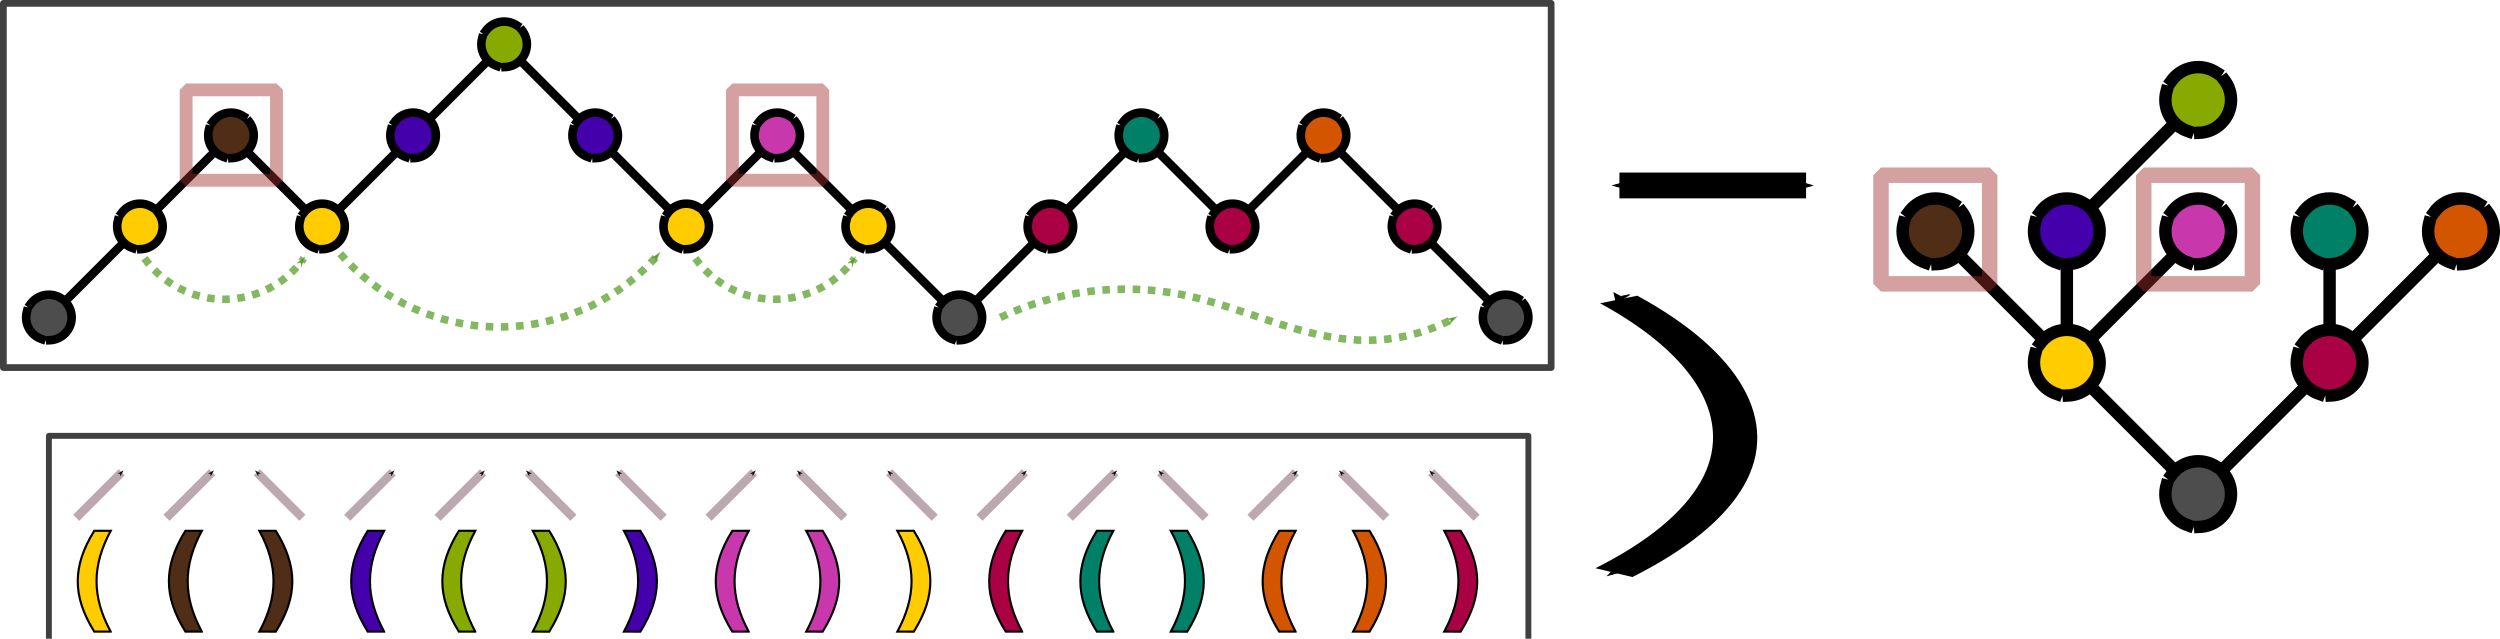 <?xml version="1.0" encoding="UTF-8" standalone="no"?>
<!-- Created with Inkscape (http://www.inkscape.org/) -->

<svg
   xmlns:dc="http://purl.org/dc/elements/1.1/"
   xmlns:cc="http://creativecommons.org/ns#"
   xmlns:rdf="http://www.w3.org/1999/02/22-rdf-syntax-ns#"
   xmlns:svg="http://www.w3.org/2000/svg"
   xmlns="http://www.w3.org/2000/svg"
   xmlns:xlink="http://www.w3.org/1999/xlink"
   xmlns:sodipodi="http://sodipodi.sourceforge.net/DTD/sodipodi-0.dtd"
   xmlns:inkscape="http://www.inkscape.org/namespaces/inkscape"
   sodipodi:docname="dyck_tree_bijection.svg"
   inkscape:version="0.92.4 5da689c313, 2019-01-14"
   id="svg8"
   version="1.1"
   viewBox="0 0 290.606 74.246"
   height="74.246mm"
   width="290.606mm">
  <defs
     id="defs2">
    <marker
       inkscape:stockid="Arrow1Send"
       orient="auto"
       refY="0"
       refX="0"
       id="marker22772"
       style="overflow:visible"
       inkscape:isstock="true">
      <path
         id="path22770"
         d="M 0,0 5,-5 -12.5,0 5,5 Z"
         style="fill:#000000;fill-opacity:1;fill-rule:evenodd;stroke:#000000;stroke-width:1pt;stroke-opacity:1"
         transform="matrix(-0.2,0,0,-0.2,-1.2,0)"
         inkscape:connector-curvature="0" />
    </marker>
    <marker
       inkscape:stockid="Arrow1Send"
       orient="auto"
       refY="0"
       refX="0"
       id="marker7758"
       style="overflow:visible"
       inkscape:isstock="true">
      <path
         id="path7756"
         d="M 0,0 5,-5 -12.5,0 5,5 Z"
         style="fill:#000000;fill-opacity:1;fill-rule:evenodd;stroke:#000000;stroke-width:1pt;stroke-opacity:1"
         transform="matrix(-0.2,0,0,-0.2,-1.2,0)"
         inkscape:connector-curvature="0" />
    </marker>
    <marker
       inkscape:isstock="true"
       style="overflow:visible"
       id="marker3238"
       refX="0"
       refY="0"
       orient="auto"
       inkscape:stockid="Arrow1Sstart">
      <path
         inkscape:connector-curvature="0"
         transform="matrix(0.2,0,0,0.2,1.2,0)"
         style="fill:#000000;fill-opacity:1;fill-rule:evenodd;stroke:#000000;stroke-width:1pt;stroke-opacity:1"
         d="M 0,0 5,-5 -12.5,0 5,5 Z"
         id="path3236" />
    </marker>
    <inkscape:path-effect
       effect="spiro"
       id="path-effect3186"
       is_visible="true" />
    <inkscape:path-effect
       effect="spiro"
       id="path-effect3146"
       is_visible="true" />
    <inkscape:path-effect
       effect="spiro"
       id="path-effect3116"
       is_visible="true" />
    <marker
       inkscape:isstock="true"
       style="overflow:visible"
       id="marker2614"
       refX="0"
       refY="0"
       orient="auto"
       inkscape:stockid="Arrow1Mend">
      <path
         transform="matrix(-0.4,0,0,-0.4,-4,0)"
         style="fill:#5aa02c;fill-opacity:1;fill-rule:evenodd;stroke:#5aa02c;stroke-width:1pt;stroke-opacity:1"
         d="M 0,0 5,-5 -12.5,0 5,5 Z"
         id="path2612"
         inkscape:connector-curvature="0" />
    </marker>
    <inkscape:path-effect
       is_visible="true"
       id="path-effect2610"
       effect="spiro" />
    <marker
       inkscape:stockid="Arrow1Mend"
       orient="auto"
       refY="0"
       refX="0"
       id="marker2348"
       style="overflow:visible"
       inkscape:isstock="true">
      <path
         id="path2346"
         d="M 0,0 5,-5 -12.5,0 5,5 Z"
         style="fill:#5aa02c;fill-opacity:1;fill-rule:evenodd;stroke:#5aa02c;stroke-width:1pt;stroke-opacity:1"
         transform="matrix(-0.4,0,0,-0.4,-4,0)"
         inkscape:connector-curvature="0" />
    </marker>
    <inkscape:path-effect
       effect="spiro"
       id="path-effect2332"
       is_visible="true" />
    <marker
       inkscape:stockid="Arrow1Mend"
       orient="auto"
       refY="0"
       refX="0"
       id="marker2172"
       style="overflow:visible"
       inkscape:isstock="true">
      <path
         id="path2170"
         d="M 0,0 5,-5 -12.5,0 5,5 Z"
         style="fill:#5aa02c;fill-opacity:1;fill-rule:evenodd;stroke:#5aa02c;stroke-width:1pt;stroke-opacity:1"
         transform="matrix(-0.4,0,0,-0.4,-4,0)"
         inkscape:connector-curvature="0" />
    </marker>
    <marker
       inkscape:isstock="true"
       style="overflow:visible"
       id="marker1694"
       refX="0"
       refY="0"
       orient="auto"
       inkscape:stockid="Arrow1Mend">
      <path
         transform="matrix(-0.4,0,0,-0.4,-4,0)"
         style="fill:#5aa02c;fill-opacity:1;fill-rule:evenodd;stroke:#5aa02c;stroke-width:1pt;stroke-opacity:1"
         d="M 0,0 5,-5 -12.5,0 5,5 Z"
         id="path1692"
         inkscape:connector-curvature="0" />
    </marker>
    <inkscape:path-effect
       effect="spiro"
       id="path-effect1690"
       is_visible="true" />
    <inkscape:path-effect
       is_visible="true"
       id="path-effect1686"
       effect="spiro" />
    <inkscape:path-effect
       is_visible="true"
       id="path-effect1682"
       effect="spiro" />
    <marker
       inkscape:stockid="Arrow1Mend"
       orient="auto"
       refY="0"
       refX="0"
       id="marker1460"
       style="overflow:visible"
       inkscape:isstock="true"
       inkscape:collect="always">
      <path
         id="path1458"
         d="M 0,0 5,-5 -12.5,0 5,5 Z"
         style="fill:#5aa02c;fill-opacity:1;fill-rule:evenodd;stroke:#5aa02c;stroke-width:1pt;stroke-opacity:1"
         transform="matrix(-0.4,0,0,-0.4,-4,0)"
         inkscape:connector-curvature="0" />
    </marker>
    <marker
       inkscape:isstock="true"
       style="overflow:visible"
       id="marker1318"
       refX="0"
       refY="0"
       orient="auto"
       inkscape:stockid="Arrow1Mend">
      <path
         transform="matrix(-0.4,0,0,-0.4,-4,0)"
         style="fill:#5aa02c;fill-opacity:1;fill-rule:evenodd;stroke:#5aa02c;stroke-width:1pt;stroke-opacity:1"
         d="M 0,0 5,-5 -12.5,0 5,5 Z"
         id="path1316"
         inkscape:connector-curvature="0" />
    </marker>
    <marker
       inkscape:stockid="Arrow1Mend"
       orient="auto"
       refY="0"
       refX="0"
       id="marker1182"
       style="overflow:visible"
       inkscape:isstock="true">
      <path
         id="path1180"
         d="M 0,0 5,-5 -12.5,0 5,5 Z"
         style="fill:#5aa02c;fill-opacity:1;fill-rule:evenodd;stroke:#5aa02c;stroke-width:1pt;stroke-opacity:1"
         transform="matrix(-0.4,0,0,-0.4,-4,0)"
         inkscape:connector-curvature="0" />
    </marker>
    <inkscape:path-effect
       effect="spiro"
       id="path-effect1176"
       is_visible="true" />
    <inkscape:path-effect
       is_visible="true"
       id="path-effect1172"
       effect="spiro" />
    <inkscape:path-effect
       is_visible="true"
       id="path-effect1168"
       effect="spiro" />
    <marker
       inkscape:isstock="true"
       style="overflow:visible"
       id="marker9983"
       refX="0"
       refY="0"
       orient="auto"
       inkscape:stockid="Arrow1Mend"
       inkscape:collect="always">
      <path
         transform="matrix(-0.4,0,0,-0.4,-4,0)"
         style="fill:#5aa02c;fill-opacity:1;fill-rule:evenodd;stroke:#5aa02c;stroke-width:1pt;stroke-opacity:1"
         d="M 0,0 5,-5 -12.5,0 5,5 Z"
         id="path9981"
         inkscape:connector-curvature="0" />
    </marker>
    <inkscape:path-effect
       is_visible="true"
       id="path-effect9979"
       effect="spiro" />
    <marker
       inkscape:isstock="true"
       style="overflow:visible"
       id="marker9675"
       refX="0"
       refY="0"
       orient="auto"
       inkscape:stockid="Arrow1Mend"
       inkscape:collect="always">
      <path
         transform="matrix(-0.4,0,0,-0.4,-4,0)"
         style="fill:#5aa02c;fill-opacity:1;fill-rule:evenodd;stroke:#5aa02c;stroke-width:1pt;stroke-opacity:1"
         d="M 0,0 5,-5 -12.5,0 5,5 Z"
         id="path9673"
         inkscape:connector-curvature="0" />
    </marker>
    <inkscape:path-effect
       effect="spiro"
       id="path-effect9665"
       is_visible="true" />
    <marker
       inkscape:isstock="true"
       style="overflow:visible"
       id="marker6553"
       refX="0"
       refY="0"
       orient="auto"
       inkscape:stockid="Arrow1Mstart">
      <path
         inkscape:connector-curvature="0"
         transform="matrix(0.4,0,0,0.4,4,0)"
         style="fill:#000000;fill-opacity:1;fill-rule:evenodd;stroke:#000000;stroke-width:1pt;stroke-opacity:1"
         d="M 0,0 5,-5 -12.5,0 5,5 Z"
         id="path6551" />
    </marker>
    <marker
       inkscape:isstock="true"
       style="overflow:visible"
       id="marker6429"
       refX="0"
       refY="0"
       orient="auto"
       inkscape:stockid="Arrow1Send">
      <path
         inkscape:connector-curvature="0"
         transform="matrix(-0.2,0,0,-0.2,-1.2,0)"
         style="fill:#5aa02c;fill-opacity:1;fill-rule:evenodd;stroke:#5aa02c;stroke-width:1pt;stroke-opacity:1"
         d="M 0,0 5,-5 -12.5,0 5,5 Z"
         id="path6427" />
    </marker>
    <inkscape:path-effect
       effect="spiro"
       id="path-effect5389"
       is_visible="true" />
    <marker
       inkscape:stockid="Arrow1Send"
       orient="auto"
       refY="0"
       refX="0"
       id="marker5277"
       style="overflow:visible"
       inkscape:isstock="true"
       inkscape:collect="always">
      <path
         id="path4774"
         d="M 0,0 5,-5 -12.5,0 5,5 Z"
         style="fill:#000000;fill-opacity:1;fill-rule:evenodd;stroke:#000000;stroke-width:1pt;stroke-opacity:1"
         transform="matrix(-0.2,0,0,-0.2,-1.2,0)"
         inkscape:connector-curvature="0" />
    </marker>
    <marker
       inkscape:stockid="Arrow1Lend"
       orient="auto"
       refY="0"
       refX="0"
       id="marker5190"
       style="overflow:visible"
       inkscape:isstock="true">
      <path
         id="path4762"
         d="M 0,0 5,-5 -12.5,0 5,5 Z"
         style="fill:#000000;fill-opacity:1;fill-rule:evenodd;stroke:#000000;stroke-width:1pt;stroke-opacity:1"
         transform="matrix(-0.8,0,0,-0.8,-10,0)"
         inkscape:connector-curvature="0" />
    </marker>
    <marker
       inkscape:isstock="true"
       style="overflow:visible"
       id="marker5109"
       refX="0"
       refY="0"
       orient="auto"
       inkscape:stockid="Arrow1Send">
      <path
         inkscape:connector-curvature="0"
         transform="matrix(-0.2,0,0,-0.2,-1.2,0)"
         style="fill:#000000;fill-opacity:1;fill-rule:evenodd;stroke:#000000;stroke-width:1pt;stroke-opacity:1"
         d="M 0,0 5,-5 -12.5,0 5,5 Z"
         id="path5107" />
    </marker>
    <marker
       inkscape:stockid="Arrow1Mend"
       orient="auto"
       refY="0"
       refX="0"
       id="Arrow1Mend"
       style="overflow:visible"
       inkscape:isstock="true"
       inkscape:collect="always">
      <path
         id="path4768"
         d="M 0,0 5,-5 -12.5,0 5,5 Z"
         style="fill:#5aa02c;fill-opacity:1;fill-rule:evenodd;stroke:#5aa02c;stroke-width:1pt;stroke-opacity:1"
         transform="matrix(-0.4,0,0,-0.4,-4,0)"
         inkscape:connector-curvature="0" />
    </marker>
    <marker
       inkscape:isstock="true"
       style="overflow:visible"
       id="marker4691"
       refX="0"
       refY="0"
       orient="auto"
       inkscape:stockid="Arrow1Send">
      <path
         inkscape:connector-curvature="0"
         transform="matrix(-0.2,0,0,-0.2,-1.2,0)"
         style="fill:#000000;fill-opacity:1;fill-rule:evenodd;stroke:#000000;stroke-width:1pt;stroke-opacity:1"
         d="M 0,0 5,-5 -12.5,0 5,5 Z"
         id="path4689" />
    </marker>
    <inkscape:path-effect
       effect="spiro"
       id="path-effect4681"
       is_visible="true" />
    <marker
       inkscape:stockid="Arrow1Sstart"
       orient="auto"
       refY="0"
       refX="0"
       id="marker5694"
       style="overflow:visible"
       inkscape:isstock="true"
       inkscape:collect="always">
      <path
         id="path5692"
         d="M 0,0 5,-5 -12.5,0 5,5 Z"
         style="fill:#000000;fill-opacity:1;fill-rule:evenodd;stroke:#000000;stroke-width:1pt;stroke-opacity:1"
         transform="matrix(0.2,0,0,0.2,1.2,0)"
         inkscape:connector-curvature="0" />
    </marker>
    <marker
       inkscape:stockid="Arrow1Send"
       orient="auto"
       refY="0"
       refX="0"
       id="Arrow1Send"
       style="overflow:visible"
       inkscape:isstock="true"
       inkscape:collect="always">
      <path
         id="path5283"
         d="M 0,0 5,-5 -12.5,0 5,5 Z"
         style="fill:#000000;fill-opacity:1;fill-rule:evenodd;stroke:#000000;stroke-width:1pt;stroke-opacity:1"
         transform="matrix(-0.2,0,0,-0.2,-1.2,0)"
         inkscape:connector-curvature="0" />
    </marker>
    <marker
       inkscape:stockid="Arrow1Sstart"
       orient="auto"
       refY="0"
       refX="0"
       id="Arrow1Sstart"
       style="overflow:visible"
       inkscape:isstock="true">
      <path
         id="path5280"
         d="M 0,0 5,-5 -12.5,0 5,5 Z"
         style="fill:#000000;fill-opacity:1;fill-rule:evenodd;stroke:#000000;stroke-width:1pt;stroke-opacity:1"
         transform="matrix(0.2,0,0,0.2,1.2,0)"
         inkscape:connector-curvature="0" />
    </marker>
    <marker
       inkscape:isstock="true"
       style="overflow:visible"
       id="marker8201"
       refX="0"
       refY="0"
       orient="auto"
       inkscape:stockid="Arrow1Mend">
      <path
         transform="matrix(-0.4,0,0,-0.4,-4,0)"
         style="fill:#a02c2c;fill-opacity:1;fill-rule:evenodd;stroke:#a02c2c;stroke-width:1pt;stroke-opacity:1"
         d="M 0,0 5,-5 -12.5,0 5,5 Z"
         id="path8199"
         inkscape:connector-curvature="0" />
    </marker>
    <marker
       inkscape:isstock="true"
       style="overflow:visible"
       id="marker8137"
       refX="0"
       refY="0"
       orient="auto"
       inkscape:stockid="Arrow1Mstart">
      <path
         transform="matrix(0.4,0,0,0.4,4,0)"
         style="fill:#a02c2c;fill-opacity:1;fill-rule:evenodd;stroke:#a02c2c;stroke-width:1pt;stroke-opacity:1"
         d="M 0,0 5,-5 -12.5,0 5,5 Z"
         id="path8135"
         inkscape:connector-curvature="0" />
    </marker>
    <marker
       inkscape:stockid="Arrow1Lend"
       orient="auto"
       refY="0"
       refX="0"
       id="Arrow1Lend"
       style="overflow:visible"
       inkscape:isstock="true">
      <path
         id="path2719"
         d="M 0,0 5,-5 -12.5,0 5,5 Z"
         style="fill:#000000;fill-opacity:1;fill-rule:evenodd;stroke:#000000;stroke-width:1pt;stroke-opacity:1"
         transform="matrix(-0.8,0,0,-0.8,-10,0)"
         inkscape:connector-curvature="0" />
    </marker>
    <marker
       inkscape:stockid="Arrow1Lstart"
       orient="auto"
       refY="0"
       refX="0"
       id="Arrow1Lstart"
       style="overflow:visible"
       inkscape:isstock="true">
      <path
         id="path2716"
         d="M 0,0 5,-5 -12.5,0 5,5 Z"
         style="fill:#000000;fill-opacity:1;fill-rule:evenodd;stroke:#000000;stroke-width:1pt;stroke-opacity:1"
         transform="matrix(0.8,0,0,0.8,10,0)"
         inkscape:connector-curvature="0" />
    </marker>
    <marker
       inkscape:stockid="Arrow1Mend"
       orient="auto"
       refY="0"
       refX="0"
       id="Arrow1Mend-3"
       style="overflow:visible"
       inkscape:isstock="true">
      <path
         inkscape:connector-curvature="0"
         id="path4768-8"
         d="M 0,0 5,-5 -12.5,0 5,5 Z"
         style="fill:#5aa02c;fill-opacity:1;fill-rule:evenodd;stroke:#5aa02c;stroke-width:1pt;stroke-opacity:1"
         transform="matrix(-0.4,0,0,-0.4,-4,0)" />
    </marker>
    <inkscape:path-effect
       effect="spiro"
       id="path-effect5389-0"
       is_visible="true" />
    <marker
       inkscape:isstock="true"
       style="overflow:visible"
       id="marker6553-6"
       refX="0"
       refY="0"
       orient="auto"
       inkscape:stockid="Arrow1Mstart">
      <path
         inkscape:connector-curvature="0"
         transform="matrix(0.4,0,0,0.4,4,0)"
         style="fill:#5aa02c;fill-opacity:1;fill-rule:evenodd;stroke:#5aa02c;stroke-width:1pt;stroke-opacity:1"
         d="M 0,0 5,-5 -12.5,0 5,5 Z"
         id="path6551-6" />
    </marker>
    <marker
       inkscape:stockid="Arrow1Mend"
       orient="auto"
       refY="0"
       refX="0"
       id="Arrow1Mend-3-4"
       style="overflow:visible"
       inkscape:isstock="true">
      <path
         inkscape:connector-curvature="0"
         id="path4768-8-0"
         d="M 0,0 5,-5 -12.5,0 5,5 Z"
         style="fill:#5aa02c;fill-opacity:1;fill-rule:evenodd;stroke:#5aa02c;stroke-width:1pt;stroke-opacity:1"
         transform="matrix(-0.4,0,0,-0.4,-4,0)" />
    </marker>
    <inkscape:path-effect
       effect="spiro"
       id="path-effect5389-0-0"
       is_visible="true" />
  </defs>
  <sodipodi:namedview
     id="base"
     pagecolor="#ffffff"
     bordercolor="#666666"
     borderopacity="1.0"
     inkscape:pageopacity="0.0"
     inkscape:pageshadow="2"
     inkscape:zoom="2.0000001"
     inkscape:cx="340.05305"
     inkscape:cy="177.37108"
     inkscape:document-units="mm"
     inkscape:current-layer="layer1"
     showgrid="true"
     inkscape:window-width="2560"
     inkscape:window-height="1526"
     inkscape:window-x="0"
     inkscape:window-y="181"
     inkscape:window-maximized="1"
     fit-margin-top="0"
     fit-margin-left="0"
     fit-margin-right="0"
     fit-margin-bottom="0">
    <inkscape:grid
       type="xygrid"
       id="grid1211"
       spacingx="2.646"
       spacingy="2.646"
       originy="31.521"
       empspacing="4"
       originx="5.684" />
  </sodipodi:namedview>
  <g
     inkscape:label="Layer 1"
     inkscape:groupmode="layer"
     id="layer1"
     transform="translate(43.973,-211.834)">
    <flowRoot
       xml:space="preserve"
       id="flowRoot1030"
       style="font-style:normal;font-variant:normal;font-weight:bold;font-stretch:normal;font-size:21.333px;line-height:1.25;font-family:sans-serif;-inkscape-font-specification:'sans-serif Bold';letter-spacing:0px;word-spacing:0px;fill:#000000;fill-opacity:1;stroke:none"
       transform="matrix(0.265,0,0,0.265,-17.228,197.91)"><flowRegion
         id="flowRegion1032"><rect
           id="rect1034"
           width="372.746"
           height="158.594"
           x="-60.104"
           y="-121.413" /></flowRegion><flowPara
         id="flowPara1036" /></flowRoot>    <path
       style="fill:none;stroke:#000000;stroke-width:1;stroke-linecap:butt;stroke-linejoin:miter;stroke-miterlimit:4;stroke-dasharray:none;stroke-opacity:1"
       d="m -38.289,248.738 10.583,-10.583 10.583,-10.583 10.583,10.583 10.583,-10.583 10.583,-10.583 10.583,10.583 10.583,10.583 10.583,-10.583 10.583,10.583 10.583,10.583 10.583,-10.583 10.583,-10.583 10.583,10.583 10.583,-10.583 10.583,10.583 10.583,10.583"
       id="path4960"
       inkscape:connector-curvature="0" />
    <circle
       style="opacity:1;fill:#4d4d4d;fill-opacity:1;stroke:#000000;stroke-width:1;stroke-linecap:square;stroke-linejoin:bevel;stroke-miterlimit:4;stroke-dasharray:4, 1;stroke-dashoffset:0;stroke-opacity:1;paint-order:markers stroke fill"
       id="path4920"
       cx="-38.289"
       cy="248.738"
       r="2.646" />
    <circle
       style="opacity:1;fill:#ffcc00;fill-opacity:1;stroke:#000000;stroke-width:1;stroke-linecap:square;stroke-linejoin:bevel;stroke-miterlimit:4;stroke-dasharray:4, 1;stroke-dashoffset:0;stroke-opacity:1;paint-order:markers stroke fill"
       id="path4922"
       cx="-27.706"
       cy="238.155"
       r="2.646" />
    <circle
       style="opacity:1;fill:#502d16;fill-opacity:1;stroke:#000000;stroke-width:1;stroke-linecap:square;stroke-linejoin:bevel;stroke-miterlimit:4;stroke-dasharray:4, 1;stroke-dashoffset:0;stroke-opacity:1;paint-order:markers stroke fill"
       id="path4926"
       cx="-17.123"
       cy="227.571"
       r="2.646" />
    <circle
       style="opacity:1;fill:#ffcc00;fill-opacity:1;stroke:#000000;stroke-width:1;stroke-linecap:square;stroke-linejoin:bevel;stroke-miterlimit:4;stroke-dasharray:4, 1;stroke-dashoffset:0;stroke-opacity:1;paint-order:markers stroke fill"
       id="path4928"
       cx="-6.539"
       cy="238.155"
       r="2.646" />
    <circle
       style="opacity:1;fill:#4400aa;fill-opacity:1;stroke:#000000;stroke-width:1;stroke-linecap:square;stroke-linejoin:bevel;stroke-miterlimit:4;stroke-dasharray:4, 1;stroke-dashoffset:0;stroke-opacity:1;paint-order:markers stroke fill"
       id="path4930"
       cx="4.044"
       cy="227.571"
       r="2.646" />
    <circle
       style="opacity:1;fill:#88aa00;fill-opacity:1;stroke:#000000;stroke-width:1;stroke-linecap:square;stroke-linejoin:bevel;stroke-miterlimit:4;stroke-dasharray:4, 1;stroke-dashoffset:0;stroke-opacity:1;paint-order:markers stroke fill"
       id="path4932"
       cx="14.627"
       cy="216.988"
       r="2.646" />
    <circle
       style="opacity:1;fill:#4400aa;fill-opacity:1;stroke:#000000;stroke-width:1;stroke-linecap:square;stroke-linejoin:bevel;stroke-miterlimit:4;stroke-dasharray:4, 1;stroke-dashoffset:0;stroke-opacity:1;paint-order:markers stroke fill"
       id="path4934"
       cx="25.211"
       cy="227.571"
       r="2.646" />
    <circle
       style="opacity:1;fill:#ffcc00;fill-opacity:1;stroke:#000000;stroke-width:1;stroke-linecap:square;stroke-linejoin:bevel;stroke-miterlimit:4;stroke-dasharray:4, 1;stroke-dashoffset:0;stroke-opacity:1;paint-order:markers stroke fill"
       id="path4940"
       cx="35.794"
       cy="238.155"
       r="2.646" />
    <circle
       style="opacity:1;fill:#c837ab;fill-opacity:1;stroke:#000000;stroke-width:1;stroke-linecap:square;stroke-linejoin:bevel;stroke-miterlimit:4;stroke-dasharray:4, 1;stroke-dashoffset:0;stroke-opacity:1;paint-order:markers stroke fill"
       id="path4942"
       cx="46.377"
       cy="227.571"
       r="2.646" />
    <circle
       style="opacity:1;fill:#ffcc00;fill-opacity:1;stroke:#000000;stroke-width:1;stroke-linecap:square;stroke-linejoin:bevel;stroke-miterlimit:4;stroke-dasharray:4, 1;stroke-dashoffset:0;stroke-opacity:1;paint-order:markers stroke fill"
       id="path4944"
       cx="56.961"
       cy="238.155"
       r="2.646" />
    <circle
       style="opacity:1;fill:#4d4d4d;fill-opacity:1;stroke:#000000;stroke-width:1;stroke-linecap:square;stroke-linejoin:bevel;stroke-miterlimit:4;stroke-dasharray:4, 1;stroke-dashoffset:0;stroke-opacity:1;paint-order:markers stroke fill"
       id="path4946"
       cx="67.544"
       cy="248.738"
       r="2.646" />
    <circle
       style="opacity:1;fill:#aa0044;fill-opacity:1;stroke:#000000;stroke-width:1;stroke-linecap:square;stroke-linejoin:bevel;stroke-miterlimit:4;stroke-dasharray:4, 1;stroke-dashoffset:0;stroke-opacity:1;paint-order:markers stroke fill"
       id="path4948"
       cx="78.127"
       cy="238.155"
       r="2.646" />
    <circle
       style="opacity:1;fill:#008066;fill-opacity:1;stroke:#000000;stroke-width:1;stroke-linecap:square;stroke-linejoin:bevel;stroke-miterlimit:4;stroke-dasharray:4, 1;stroke-dashoffset:0;stroke-opacity:1;paint-order:markers stroke fill"
       id="path4950"
       cx="88.711"
       cy="227.571"
       r="2.646" />
    <circle
       style="opacity:1;fill:#aa0044;fill-opacity:1;stroke:#000000;stroke-width:1;stroke-linecap:square;stroke-linejoin:bevel;stroke-miterlimit:4;stroke-dasharray:4, 1;stroke-dashoffset:0;stroke-opacity:1;paint-order:markers stroke fill"
       id="path4952"
       cx="99.294"
       cy="238.155"
       r="2.646" />
    <circle
       style="opacity:1;fill:#d45500;fill-opacity:1;stroke:#000000;stroke-width:1;stroke-linecap:square;stroke-linejoin:bevel;stroke-miterlimit:4;stroke-dasharray:4, 1;stroke-dashoffset:0;stroke-opacity:1;paint-order:markers stroke fill"
       id="path4954"
       cx="109.877"
       cy="227.571"
       r="2.646" />
    <circle
       style="opacity:1;fill:#aa0044;fill-opacity:1;stroke:#000000;stroke-width:1;stroke-linecap:square;stroke-linejoin:bevel;stroke-miterlimit:4;stroke-dasharray:4, 1;stroke-dashoffset:0;stroke-opacity:1;paint-order:markers stroke fill"
       id="path4956"
       cx="120.461"
       cy="238.155"
       r="2.646" />
    <circle
       style="opacity:1;fill:#4d4d4d;fill-opacity:1;stroke:#000000;stroke-width:1;stroke-linecap:square;stroke-linejoin:bevel;stroke-miterlimit:4;stroke-dasharray:4, 1;stroke-dashoffset:0;stroke-opacity:1;paint-order:markers stroke fill"
       id="path4958"
       cx="131.044"
       cy="248.738"
       r="2.646" />
    <g
       id="g5144"
       style="stroke-width:1;stroke-miterlimit:4;stroke-dasharray:none"
       transform="matrix(1.443,0,0,1.443,-130.262,-98.06)">
      <path
         inkscape:connector-curvature="0"
         id="path5100"
         d="m 236.878,222.809 -10.583,10.583 v 10.583 0 l 10.583,10.583 10.583,-10.583 v -10.583"
         style="fill:none;stroke:#000000;stroke-width:1;stroke-linecap:butt;stroke-linejoin:miter;stroke-miterlimit:4;stroke-dasharray:none;stroke-opacity:1" />
      <path
         inkscape:connector-curvature="0"
         id="path5102"
         d="m 247.461,243.976 10.583,-10.583"
         style="fill:none;stroke:#000000;stroke-width:1;stroke-linecap:butt;stroke-linejoin:miter;stroke-miterlimit:4;stroke-dasharray:none;stroke-opacity:1" />
      <path
         inkscape:connector-curvature="0"
         id="path5104"
         d="m 236.878,233.393 -10.583,10.583 -10.583,-10.583"
         style="fill:none;stroke:#000000;stroke-width:1;stroke-linecap:butt;stroke-linejoin:miter;stroke-miterlimit:4;stroke-dasharray:none;stroke-opacity:1" />
    </g>
    <circle
       style="opacity:1;fill:#4d4d4d;fill-opacity:1;stroke:#000000;stroke-width:1.443;stroke-linecap:square;stroke-linejoin:bevel;stroke-miterlimit:4;stroke-dasharray:5.772, 1.443;stroke-dashoffset:0;stroke-opacity:1;paint-order:markers stroke fill"
       id="path5090"
       cx="211.551"
       cy="269.267"
       r="3.818" />
    <circle
       style="opacity:1;fill:#aa0044;fill-opacity:1;stroke:#000000;stroke-width:1.443;stroke-linecap:square;stroke-linejoin:bevel;stroke-miterlimit:4;stroke-dasharray:5.772, 1.443;stroke-dashoffset:0;stroke-opacity:1;paint-order:markers stroke fill"
       id="path5092"
       cx="226.823"
       cy="253.995"
       r="3.818" />
    <circle
       style="opacity:1;fill:#ffcc00;fill-opacity:1;stroke:#000000;stroke-width:1.443;stroke-linecap:square;stroke-linejoin:bevel;stroke-miterlimit:4;stroke-dasharray:5.772, 1.443;stroke-dashoffset:0;stroke-opacity:1;paint-order:markers stroke fill"
       id="path5094"
       cx="196.279"
       cy="253.995"
       r="3.818" />
    <circle
       style="opacity:1;fill:#008066;fill-opacity:1;stroke:#000000;stroke-width:1.443;stroke-linecap:square;stroke-linejoin:bevel;stroke-miterlimit:4;stroke-dasharray:5.772, 1.443;stroke-dashoffset:0;stroke-opacity:1;paint-order:markers stroke fill"
       id="path5096"
       cx="226.823"
       cy="238.723"
       r="3.818" />
    <circle
       style="opacity:1;fill:#d45500;fill-opacity:1;stroke:#000000;stroke-width:1.443;stroke-linecap:square;stroke-linejoin:bevel;stroke-miterlimit:4;stroke-dasharray:5.772, 1.443;stroke-dashoffset:0;stroke-opacity:1;paint-order:markers stroke fill"
       id="path5098"
       cx="242.094"
       cy="238.723"
       r="3.818" />
    <circle
       style="opacity:1;fill:#4400aa;fill-opacity:1;stroke:#000000;stroke-width:1.443;stroke-linecap:square;stroke-linejoin:bevel;stroke-miterlimit:4;stroke-dasharray:5.772, 1.443;stroke-dashoffset:0;stroke-opacity:1;paint-order:markers stroke fill"
       id="path5133"
       cx="196.28"
       cy="238.724"
       r="3.818" />
    <circle
       style="opacity:1;fill:#88aa00;fill-opacity:1;stroke:#000000;stroke-width:1.443;stroke-linecap:square;stroke-linejoin:bevel;stroke-miterlimit:4;stroke-dasharray:5.772, 1.443;stroke-dashoffset:0;stroke-opacity:1;paint-order:markers stroke fill"
       id="path5135"
       cx="211.552"
       cy="223.452"
       r="3.818" />
    <circle
       style="opacity:1;fill:#c837ab;fill-opacity:1;stroke:#000000;stroke-width:1.443;stroke-linecap:square;stroke-linejoin:bevel;stroke-miterlimit:4;stroke-dasharray:5.772, 1.443;stroke-dashoffset:0;stroke-opacity:1;paint-order:markers stroke fill"
       id="path5137"
       cx="211.552"
       cy="238.724"
       r="3.818" />
    <circle
       style="opacity:1;fill:#502d16;fill-opacity:1;stroke:#000000;stroke-width:1.443;stroke-linecap:square;stroke-linejoin:bevel;stroke-miterlimit:4;stroke-dasharray:5.772, 1.443;stroke-dashoffset:0;stroke-opacity:1;paint-order:markers stroke fill"
       id="path5139"
       cx="181.008"
       cy="238.724"
       r="3.818" />
    <path
       style="fill:none;stroke:#000000;stroke-width:3;stroke-linecap:butt;stroke-linejoin:miter;stroke-miterlimit:4;stroke-dasharray:none;stroke-opacity:1;marker-start:url(#marker5694);marker-end:url(#Arrow1Send)"
       d="m 144.273,233.393 h 21.696"
       id="path5266"
       inkscape:connector-curvature="0" />
    <rect
       style="opacity:0.453;fill:none;fill-opacity:0.412;stroke:#a02c2c;stroke-width:1.495;stroke-linecap:square;stroke-linejoin:bevel;stroke-miterlimit:4;stroke-dasharray:none;stroke-dashoffset:0;stroke-opacity:1;paint-order:markers stroke fill"
       id="rect4664"
       width="10.505"
       height="10.505"
       x="41.165"
       y="222.28" />
    <rect
       y="232.201"
       x="205.221"
       height="12.632"
       width="12.632"
       id="rect4675"
       style="opacity:0.453;fill:none;fill-opacity:0.412;stroke:#a02c2c;stroke-width:1.798;stroke-linecap:square;stroke-linejoin:bevel;stroke-miterlimit:4;stroke-dasharray:none;stroke-dashoffset:0;stroke-opacity:1;paint-order:markers stroke fill" />
    <path
       style="opacity:0.75;fill:none;stroke:#5aa02c;stroke-width:0.882;stroke-linecap:butt;stroke-linejoin:miter;stroke-miterlimit:4;stroke-dasharray:0.882, 0.882;stroke-dashoffset:0;stroke-opacity:1;marker-end:url(#Arrow1Mend)"
       d="m -27.706,249.268 c 1.732,2.424 4.451,4.121 7.39,4.611 2.939,0.49 6.061,-0.233 8.485,-1.965 1.02,-0.728 1.918,-1.626 2.646,-2.646"
       id="path5387"
       inkscape:connector-curvature="0"
       inkscape:path-effect="#path-effect5389"
       inkscape:original-d="m -27.705678,249.2675 c 5.291931,0.88168 10.583597,1.76362 15.875,2.64583 5.291402,0.88221 1.764152,-1.76415 2.6458333,-2.64583"
       transform="translate(0.529,-7.408)" />
    <path
       style="opacity:0.75;fill:none;stroke:#5aa02c;stroke-width:0.882;stroke-linecap:butt;stroke-linejoin:miter;stroke-miterlimit:4;stroke-dasharray:0.882, 0.882;stroke-dashoffset:0;stroke-opacity:1;marker-end:url(#marker2172)"
       d="m -3.893,246.622 c 4.156,4.849 10.283,7.957 16.65,8.447 6.367,0.49 12.897,-1.645 17.746,-5.801 0.948,-0.812 1.833,-1.698 2.646,-2.646"
       id="path9663"
       inkscape:connector-curvature="0"
       inkscape:path-effect="#path-effect9665"
       inkscape:original-d="m -3.8931781,246.62167 c 11.4655413,0.88168 22.9308181,1.76362 34.3958301,2.64583 11.465012,0.88221 1.764154,-1.76415 2.645833,-2.64583"
       transform="translate(-0.529,-5.292)" />
    <path
       transform="translate(64.558,-7.408)"
       inkscape:original-d="m -27.705678,249.2675 c 5.291931,0.88168 10.583597,1.76362 15.875,2.64583 5.291402,0.88221 1.764152,-1.76415 2.6458333,-2.64583"
       inkscape:path-effect="#path-effect9979"
       inkscape:connector-curvature="0"
       id="path9977"
       d="m -27.706,249.268 c 1.732,2.424 4.451,4.121 7.39,4.611 2.939,0.49 6.061,-0.233 8.485,-1.965 1.02,-0.728 1.918,-1.626 2.646,-2.646"
       style="opacity:0.75;fill:none;stroke:#5aa02c;stroke-width:0.882;stroke-linecap:butt;stroke-linejoin:miter;stroke-miterlimit:4;stroke-dasharray:0.882, 0.882;stroke-dashoffset:0;stroke-opacity:1;marker-end:url(#marker2348)" />
    <rect
       y="222.28"
       x="-22.335"
       height="10.505"
       width="10.505"
       id="rect10861"
       style="opacity:0.453;fill:none;fill-opacity:0.412;stroke:#a02c2c;stroke-width:1.495;stroke-linecap:square;stroke-linejoin:bevel;stroke-miterlimit:4;stroke-dasharray:none;stroke-dashoffset:0;stroke-opacity:1;paint-order:markers stroke fill" />
    <rect
       style="opacity:0.453;fill:none;fill-opacity:0.412;stroke:#a02c2c;stroke-width:1.798;stroke-linecap:square;stroke-linejoin:bevel;stroke-miterlimit:4;stroke-dasharray:none;stroke-dashoffset:0;stroke-opacity:1;paint-order:markers stroke fill"
       id="rect10863"
       width="12.632"
       height="12.632"
       x="174.678"
       y="232.201" />
    <flowRoot
       xml:space="preserve"
       id="flowRoot1606"
       style="font-style:normal;font-variant:normal;font-weight:bold;font-stretch:normal;font-size:42.667px;line-height:1.25;font-family:sans-serif;-inkscape-font-specification:'sans-serif Bold';letter-spacing:0px;word-spacing:0px;fill:#000000;fill-opacity:1;stroke:none"><flowRegion
         id="flowRegion1608"><rect
           id="rect1610"
           width="540"
           height="50"
           x="-638.11"
           y="-48.109" /></flowRegion><flowPara
         id="flowPara1612" /></flowRoot>    <g
       aria-label="( ( ) ( ( ) ) ( ) ) ( ( ) ( ) )"
       style="font-style:normal;font-variant:normal;font-weight:bold;font-stretch:normal;font-size:11.289px;line-height:1.25;font-family:sans-serif;-inkscape-font-specification:'sans-serif Bold';letter-spacing:0px;word-spacing:0px;fill:#000000;fill-opacity:1;stroke:none;stroke-width:0.75;stroke-miterlimit:4;stroke-dasharray:none"
       id="text1616"
       transform="translate(0,10.583)">
      <path
         d="m -31.106,274.672 h -1.908 q -0.983,-1.587 -1.452,-3.013 -0.469,-1.433 -0.469,-2.84 0,-1.407 0.469,-2.846 0.475,-1.446 1.452,-3.02 h 1.908 q -0.822,1.523 -1.234,2.981 -0.411,1.452 -0.411,2.872 0,1.42 0.405,2.878 0.411,1.458 1.24,2.988 z"
         style="font-size:13.159px;fill:#ffcc00;fill-opacity:1;stroke:#000000;stroke-width:0.25;stroke-miterlimit:4;stroke-dasharray:none;stroke-opacity:1"
         id="path3098"
         inkscape:connector-curvature="0" />
      <path
         d="m -20.511,274.672 h -1.908 q -0.983,-1.587 -1.452,-3.013 -0.469,-1.433 -0.469,-2.84 0,-1.407 0.469,-2.846 0.475,-1.446 1.452,-3.02 h 1.908 q -0.822,1.523 -1.234,2.981 -0.411,1.452 -0.411,2.872 0,1.42 0.405,2.878 0.411,1.458 1.24,2.988 z"
         style="font-size:13.159px;fill:#502d16;fill-opacity:1;stroke:#000000;stroke-width:0.25;stroke-miterlimit:4;stroke-dasharray:none;stroke-opacity:1"
         id="path3100"
         inkscape:connector-curvature="0" />
      <path
         d="m -13.822,274.672 q 0.822,-1.529 1.234,-2.988 0.411,-1.458 0.411,-2.878 0,-1.42 -0.411,-2.872 -0.411,-1.458 -1.234,-2.981 h 1.908 q 0.977,1.574 1.446,3.02 0.475,1.439 0.475,2.846 0,1.407 -0.469,2.84 -0.469,1.426 -1.452,3.013 z"
         style="font-size:13.159px;fill:#502d16;fill-opacity:1;stroke:#000000;stroke-width:0.25;stroke-miterlimit:4;stroke-dasharray:none;stroke-opacity:1"
         id="path3102"
         inkscape:connector-curvature="0" />
      <path
         d="M 0.679,274.672 H -1.229 q -0.983,-1.587 -1.452,-3.013 -0.469,-1.433 -0.469,-2.84 0,-1.407 0.469,-2.846 0.475,-1.446 1.452,-3.02 h 1.908 q -0.822,1.523 -1.234,2.981 -0.411,1.452 -0.411,2.872 0,1.42 0.405,2.878 0.411,1.458 1.24,2.988 z"
         style="font-size:13.159px;fill:#4400aa;fill-opacity:1;stroke:#000000;stroke-width:0.25;stroke-miterlimit:4;stroke-dasharray:none;stroke-opacity:1"
         id="path3104"
         inkscape:connector-curvature="0" />
      <path
         d="M 11.274,274.672 H 9.366 q -0.983,-1.587 -1.452,-3.013 -0.469,-1.433 -0.469,-2.84 0,-1.407 0.469,-2.846 0.475,-1.446 1.452,-3.02 h 1.908 q -0.822,1.523 -1.234,2.981 -0.411,1.452 -0.411,2.872 0,1.42 0.405,2.878 0.411,1.458 1.24,2.988 z"
         style="font-size:13.159px;fill:#88aa00;fill-opacity:1;stroke:#000000;stroke-width:0.25;stroke-miterlimit:4;stroke-dasharray:none;stroke-opacity:1"
         id="path3106"
         inkscape:connector-curvature="0" />
      <path
         d="m 17.963,274.672 q 0.822,-1.529 1.234,-2.988 0.411,-1.458 0.411,-2.878 0,-1.42 -0.411,-2.872 -0.411,-1.458 -1.234,-2.981 h 1.908 q 0.977,1.574 1.446,3.02 0.475,1.439 0.475,2.846 0,1.407 -0.469,2.84 -0.469,1.426 -1.452,3.013 z"
         style="font-size:13.159px;fill:#88aa00;fill-opacity:1;stroke:#000000;stroke-width:0.25;stroke-miterlimit:4;stroke-dasharray:none;stroke-opacity:1"
         id="path3108"
         inkscape:connector-curvature="0" />
      <path
         d="m 28.558,274.672 q 0.822,-1.529 1.234,-2.988 0.411,-1.458 0.411,-2.878 0,-1.42 -0.411,-2.872 -0.411,-1.458 -1.234,-2.981 h 1.908 q 0.977,1.574 1.446,3.02 0.475,1.439 0.475,2.846 0,1.407 -0.469,2.84 -0.469,1.426 -1.452,3.013 z"
         style="font-size:13.159px;fill:#4400aa;fill-opacity:1;stroke:#000000;stroke-width:0.25;stroke-miterlimit:4;stroke-dasharray:none;stroke-opacity:1"
         id="path3110"
         inkscape:connector-curvature="0" />
      <path
         d="M 43.059,274.672 H 41.151 q -0.983,-1.587 -1.452,-3.013 -0.469,-1.433 -0.469,-2.84 0,-1.407 0.469,-2.846 0.475,-1.446 1.452,-3.02 h 1.908 q -0.822,1.523 -1.234,2.981 -0.411,1.452 -0.411,2.872 0,1.42 0.405,2.878 0.411,1.458 1.24,2.988 z"
         style="font-size:13.159px;fill:#c837ab;fill-opacity:1;stroke:#000000;stroke-width:0.25;stroke-miterlimit:4;stroke-dasharray:none;stroke-opacity:1"
         id="path3112"
         inkscape:connector-curvature="0" />
      <path
         d="m 49.748,274.672 q 0.822,-1.529 1.234,-2.988 0.411,-1.458 0.411,-2.878 0,-1.42 -0.411,-2.872 -0.411,-1.458 -1.234,-2.981 h 1.908 q 0.977,1.574 1.446,3.02 0.475,1.439 0.475,2.846 0,1.407 -0.469,2.84 -0.469,1.426 -1.452,3.013 z"
         style="font-size:13.159px;fill:#c837ab;fill-opacity:1;stroke:#000000;stroke-width:0.25;stroke-miterlimit:4;stroke-dasharray:none;stroke-opacity:1"
         id="path3115"
         inkscape:connector-curvature="0" />
      <path
         d="m 60.343,274.672 q 0.822,-1.529 1.234,-2.988 0.411,-1.458 0.411,-2.878 0,-1.42 -0.411,-2.872 -0.411,-1.458 -1.234,-2.981 h 1.908 q 0.977,1.574 1.446,3.02 0.475,1.439 0.475,2.846 0,1.407 -0.469,2.84 -0.469,1.426 -1.452,3.013 z"
         style="font-size:13.159px;fill:#ffcc00;fill-opacity:1;stroke:#000000;stroke-width:0.25;stroke-miterlimit:4;stroke-dasharray:none;stroke-opacity:1"
         id="path3117"
         inkscape:connector-curvature="0" />
      <path
         d="m 74.844,274.672 h -1.908 q -0.983,-1.587 -1.452,-3.013 -0.469,-1.433 -0.469,-2.84 0,-1.407 0.469,-2.846 0.475,-1.446 1.452,-3.02 h 1.908 q -0.822,1.523 -1.234,2.981 -0.411,1.452 -0.411,2.872 0,1.42 0.405,2.878 0.411,1.458 1.24,2.988 z"
         style="font-size:13.159px;fill:#aa0044;fill-opacity:1;stroke:#000000;stroke-width:0.25;stroke-miterlimit:4;stroke-dasharray:none;stroke-opacity:1"
         id="path3119"
         inkscape:connector-curvature="0" />
      <path
         d="m 85.439,274.672 h -1.908 q -0.983,-1.587 -1.452,-3.013 -0.469,-1.433 -0.469,-2.84 0,-1.407 0.469,-2.846 0.475,-1.446 1.452,-3.02 h 1.908 q -0.822,1.523 -1.234,2.981 -0.411,1.452 -0.411,2.872 0,1.42 0.405,2.878 0.411,1.458 1.24,2.988 z"
         style="font-size:13.159px;fill:#008066;fill-opacity:1;stroke:#000000;stroke-width:0.25;stroke-miterlimit:4;stroke-dasharray:none;stroke-opacity:1"
         id="path3121"
         inkscape:connector-curvature="0" />
      <path
         d="m 92.128,274.672 q 0.822,-1.529 1.234,-2.988 0.411,-1.458 0.411,-2.878 0,-1.42 -0.411,-2.872 -0.411,-1.458 -1.234,-2.981 h 1.908 q 0.977,1.574 1.446,3.02 0.475,1.439 0.475,2.846 0,1.407 -0.469,2.84 -0.469,1.426 -1.452,3.013 z"
         style="font-size:13.159px;fill:#008066;fill-opacity:1;stroke:#000000;stroke-width:0.25;stroke-miterlimit:4;stroke-dasharray:none;stroke-opacity:1"
         id="path3123"
         inkscape:connector-curvature="0" />
      <path
         d="m 106.629,274.672 h -1.908 q -0.983,-1.587 -1.452,-3.013 -0.469,-1.433 -0.469,-2.84 0,-1.407 0.469,-2.846 0.475,-1.446 1.452,-3.02 h 1.908 q -0.822,1.523 -1.234,2.981 -0.411,1.452 -0.411,2.872 0,1.42 0.405,2.878 0.411,1.458 1.24,2.988 z"
         style="font-size:13.159px;fill:#d45500;fill-opacity:1;stroke:#000000;stroke-width:0.25;stroke-miterlimit:4;stroke-dasharray:none;stroke-opacity:1"
         id="path3125"
         inkscape:connector-curvature="0" />
      <path
         d="m 113.318,274.672 q 0.822,-1.529 1.234,-2.988 0.411,-1.458 0.411,-2.878 0,-1.42 -0.411,-2.872 -0.411,-1.458 -1.234,-2.981 h 1.908 q 0.977,1.574 1.446,3.02 0.475,1.439 0.475,2.846 0,1.407 -0.469,2.84 -0.469,1.426 -1.452,3.013 z"
         style="font-size:13.159px;fill:#d45500;fill-opacity:1;stroke:#000000;stroke-width:0.25;stroke-miterlimit:4;stroke-dasharray:none;stroke-opacity:1"
         id="path3127"
         inkscape:connector-curvature="0" />
      <path
         d="m 123.913,274.672 q 0.822,-1.529 1.234,-2.988 0.411,-1.458 0.411,-2.878 0,-1.42 -0.411,-2.872 -0.411,-1.458 -1.234,-2.981 h 1.908 q 0.977,1.574 1.446,3.02 0.475,1.439 0.475,2.846 0,1.407 -0.469,2.84 -0.469,1.426 -1.452,3.013 z"
         style="font-size:13.159px;fill:#aa0044;fill-opacity:1;stroke:#000000;stroke-width:0.25;stroke-miterlimit:4;stroke-dasharray:none;stroke-opacity:1"
         id="path3129"
         inkscape:connector-curvature="0" />
    </g>
    <path
       transform="matrix(0.714,0,0,1,-4.212,37.571)"
       inkscape:original-d="m -27.705678,249.2675 c 5.291931,0.88168 10.583597,1.76362 15.875,2.64583 5.291402,0.88221 1.764152,-1.76415 2.6458333,-2.64583"
       inkscape:path-effect="#path-effect1682"
       inkscape:connector-curvature="0"
       id="path1680"
       d="m -27.706,249.268 c 1.732,2.424 4.451,4.121 7.39,4.611 2.939,0.49 6.061,-0.233 8.485,-1.965 1.02,-0.728 1.918,-1.626 2.646,-2.646"
       style="opacity:0.75;fill:none;stroke:#5aa02c;stroke-width:1.044;stroke-linecap:butt;stroke-linejoin:miter;stroke-miterlimit:4;stroke-dasharray:1.044, 1.044;stroke-dashoffset:0;stroke-opacity:1;marker-end:url(#marker1694)" />
    <path
       transform="matrix(0.9,0,0,1,1.2,39.688)"
       inkscape:original-d="m -3.8931781,246.62167 c 11.4655413,0.88168 22.9308181,1.76362 34.3958301,2.64583 11.465012,0.88221 1.764154,-1.76415 2.645833,-2.64583"
       inkscape:path-effect="#path-effect1686"
       inkscape:connector-curvature="0"
       id="path1684"
       d="m -3.893,246.622 c 4.156,4.849 10.283,7.957 16.65,8.447 6.367,0.49 12.897,-1.645 17.746,-5.801 0.948,-0.812 1.833,-1.698 2.646,-2.646"
       style="opacity:0.75;fill:none;stroke:#5aa02c;stroke-width:0.929;stroke-linecap:butt;stroke-linejoin:miter;stroke-miterlimit:4;stroke-dasharray:0.929, 0.929;stroke-dashoffset:0;stroke-opacity:1;marker-end:url(#marker9675)" />
    <path
       style="opacity:0.75;fill:none;stroke:#5aa02c;stroke-width:1.044;stroke-linecap:butt;stroke-linejoin:miter;stroke-miterlimit:4;stroke-dasharray:1.044, 1.044;stroke-dashoffset:0;stroke-opacity:1;marker-end:url(#marker9983)"
       d="m -27.706,249.268 c 1.732,2.424 4.451,4.121 7.39,4.611 2.939,0.49 6.061,-0.233 8.485,-1.965 1.02,-0.728 1.918,-1.626 2.646,-2.646"
       id="path1688"
       inkscape:connector-curvature="0"
       inkscape:path-effect="#path-effect1690"
       inkscape:original-d="m -27.705678,249.2675 c 5.291931,0.88168 10.583597,1.76362 15.875,2.64583 5.291402,0.88221 1.764152,-1.76415 2.6458333,-2.64583"
       transform="matrix(0.714,0,0,1,59.288,37.571)" />
    <path
       style="opacity:0.75;fill:none;stroke:#5aa02c;stroke-width:0.882;stroke-linecap:butt;stroke-linejoin:miter;stroke-miterlimit:4;stroke-dasharray:0.882, 0.882;stroke-dashoffset:0;stroke-opacity:1;marker-end:url(#marker1460)"
       d="m 72.836,254.559 c 6.524,-3.128 14.073,-4.071 21.167,-2.646 3.577,0.719 7.008,2.013 10.478,3.142 3.47,1.129 7.041,2.104 10.689,2.15 3.677,0.046 7.361,-0.875 10.583,-2.646"
       id="path2330"
       inkscape:connector-curvature="0"
       inkscape:path-effect="#path-effect2332"
       inkscape:original-d="m 72.835982,254.55917 c 7.055821,-0.88221 14.111375,-1.76416 21.166667,-2.64584 7.055291,-0.88168 14.111371,3.52752 21.166661,5.29167 7.05529,1.76415 7.05582,-1.76415 10.58334,-2.64583"
       transform="translate(-0.529,-5.821)" />
    <path
       style="opacity:0.75;fill:none;stroke:#5aa02c;stroke-width:0.886;stroke-linecap:butt;stroke-linejoin:miter;stroke-miterlimit:4;stroke-dasharray:0.886, 0.886;stroke-dashoffset:0;stroke-opacity:1;marker-end:url(#marker2614)"
       d="m 70.19,278.372 c 15.13,8.587 34.323,9.597 50.271,2.646 1.809,-0.788 3.576,-1.672 5.292,-2.646"
       id="path3114"
       inkscape:connector-curvature="0"
       inkscape:path-effect="#path-effect3116"
       inkscape:original-d="m 70.190149,278.37166 c 16.757208,0.88168 33.514151,1.76363 50.270831,2.64584 16.75668,0.88221 3.52804,-1.76416 5.29167,-2.64584"
       transform="matrix(0.99,0,0,1,2.256,8.996)" />
    <path
       style="fill:none;stroke:#000000;stroke-width:2.188;stroke-linecap:butt;stroke-linejoin:miter;stroke-miterlimit:4;stroke-dasharray:none;stroke-opacity:1;marker-start:url(#marker3238);marker-end:url(#marker5277)"
       d="m -40.935,236.038 c -5.034,7.718 -6.97,17.398 -5.292,26.458 0.87,4.7 2.68,9.225 5.292,13.229"
       id="path3184"
       inkscape:connector-curvature="0"
       inkscape:path-effect="#path-effect3186"
       inkscape:original-d="m -40.934844,236.03833 c -1.763624,8.81918 -3.527513,17.63862 -5.291666,26.45833 -1.764154,8.81971 3.528042,8.81918 5.291666,13.22916"
       transform="matrix(-2.349,-0.04,-0.014,0.8,51.335,56.18)" />
    <rect
       style="opacity:0.75;fill:none;fill-opacity:1;stroke:#000000;stroke-width:0.686;stroke-linecap:square;stroke-linejoin:round;stroke-miterlimit:4;stroke-dasharray:none;stroke-dashoffset:0;stroke-opacity:1;paint-order:markers stroke fill"
       id="rect4398"
       width="171.979"
       height="33.867"
       x="-38.289"
       y="262.497" />
    <rect
       y="212.226"
       x="-43.581"
       height="42.334"
       width="179.917"
       id="rect1279"
       style="opacity:0.75;fill:none;fill-opacity:1;stroke:#000000;stroke-width:0.784;stroke-linecap:square;stroke-linejoin:round;stroke-miterlimit:4;stroke-dasharray:none;stroke-dashoffset:0;stroke-opacity:1;paint-order:markers stroke fill" />
    <path
       style="opacity:0.604;fill:none;stroke:#916f7c;stroke-width:1;stroke-linecap:butt;stroke-linejoin:miter;stroke-miterlimit:4;stroke-dasharray:none;stroke-opacity:1;marker-end:url(#marker22772)"
       d="m -35.114,272.022 5.292,-5.292"
       id="path3668"
       inkscape:connector-curvature="0"
       inkscape:tile-cx="10.9754"
       inkscape:tile-cy="53.308742"
       inkscape:tile-w="6.9076463"
       inkscape:tile-h="6.9076498"
       inkscape:tile-x0="7.9760131"
       inkscape:tile-y0="49.400481" />
    <use
       x="0"
       y="0"
       inkscape:tiled-clone-of="#path3668"
       xlink:href="#path3668"
       transform="translate(10.5)"
       id="use18140"
       width="100%"
       height="100%"
       style="stroke:#916f7c" />
    <use
       x="0"
       y="0"
       inkscape:tiled-clone-of="#path3668"
       xlink:href="#path3668"
       transform="rotate(-90,-21.969,258.876)"
       id="use18142"
       width="100%"
       height="100%"
       style="stroke:#916f7c" />
    <use
       x="0"
       y="0"
       inkscape:tiled-clone-of="#path3668"
       xlink:href="#path3668"
       transform="translate(31.499)"
       id="use18144"
       width="100%"
       height="100%"
       style="stroke:#916f7c" />
    <use
       x="0"
       y="0"
       inkscape:tiled-clone-of="#path3668"
       xlink:href="#path3668"
       transform="translate(41.998)"
       id="use18146"
       width="100%"
       height="100%"
       style="stroke:#916f7c" />
    <use
       x="0"
       y="0"
       inkscape:tiled-clone-of="#path3668"
       xlink:href="#path3668"
       transform="rotate(-90,-6.219,243.127)"
       id="use18148"
       width="100%"
       height="100%"
       style="stroke:#916f7c" />
    <use
       x="0"
       y="0"
       inkscape:tiled-clone-of="#path3668"
       xlink:href="#path3668"
       transform="rotate(-90,-0.969,237.877)"
       id="use18150"
       width="100%"
       height="100%"
       style="stroke:#916f7c" />
    <use
       x="0"
       y="0"
       inkscape:tiled-clone-of="#path3668"
       xlink:href="#path3668"
       transform="translate(73.497)"
       id="use18152"
       width="100%"
       height="100%"
       style="stroke:#916f7c" />
    <use
       x="0"
       y="0"
       inkscape:tiled-clone-of="#path3668"
       xlink:href="#path3668"
       transform="rotate(-90,9.53,227.377)"
       id="use18154"
       width="100%"
       height="100%"
       style="stroke:#916f7c" />
    <use
       x="0"
       y="0"
       inkscape:tiled-clone-of="#path3668"
       xlink:href="#path3668"
       transform="rotate(-90,14.78,222.127)"
       id="use18156"
       width="100%"
       height="100%"
       style="stroke:#916f7c" />
    <use
       x="0"
       y="0"
       inkscape:tiled-clone-of="#path3668"
       xlink:href="#path3668"
       transform="translate(104.996)"
       id="use18158"
       width="100%"
       height="100%"
       style="stroke:#916f7c" />
    <use
       x="0"
       y="0"
       inkscape:tiled-clone-of="#path3668"
       xlink:href="#path3668"
       transform="translate(115.496)"
       id="use18160"
       width="100%"
       height="100%"
       style="stroke:#916f7c" />
    <use
       x="0"
       y="0"
       inkscape:tiled-clone-of="#path3668"
       xlink:href="#path3668"
       transform="rotate(-90,30.53,206.378)"
       id="use18162"
       width="100%"
       height="100%"
       style="stroke:#916f7c" />
    <use
       x="0"
       y="0"
       inkscape:tiled-clone-of="#path3668"
       xlink:href="#path3668"
       transform="translate(136.495)"
       id="use18164"
       width="100%"
       height="100%"
       style="stroke:#916f7c" />
    <use
       x="0"
       y="0"
       inkscape:tiled-clone-of="#path3668"
       xlink:href="#path3668"
       transform="rotate(-90,41.029,195.878)"
       id="use18166"
       width="100%"
       height="100%"
       style="stroke:#916f7c" />
    <use
       x="0"
       y="0"
       inkscape:tiled-clone-of="#path3668"
       xlink:href="#path3668"
       transform="rotate(-90,46.279,190.629)"
       id="use18168"
       width="100%"
       height="100%"
       style="stroke:#916f7c" />
  </g>
</svg>

